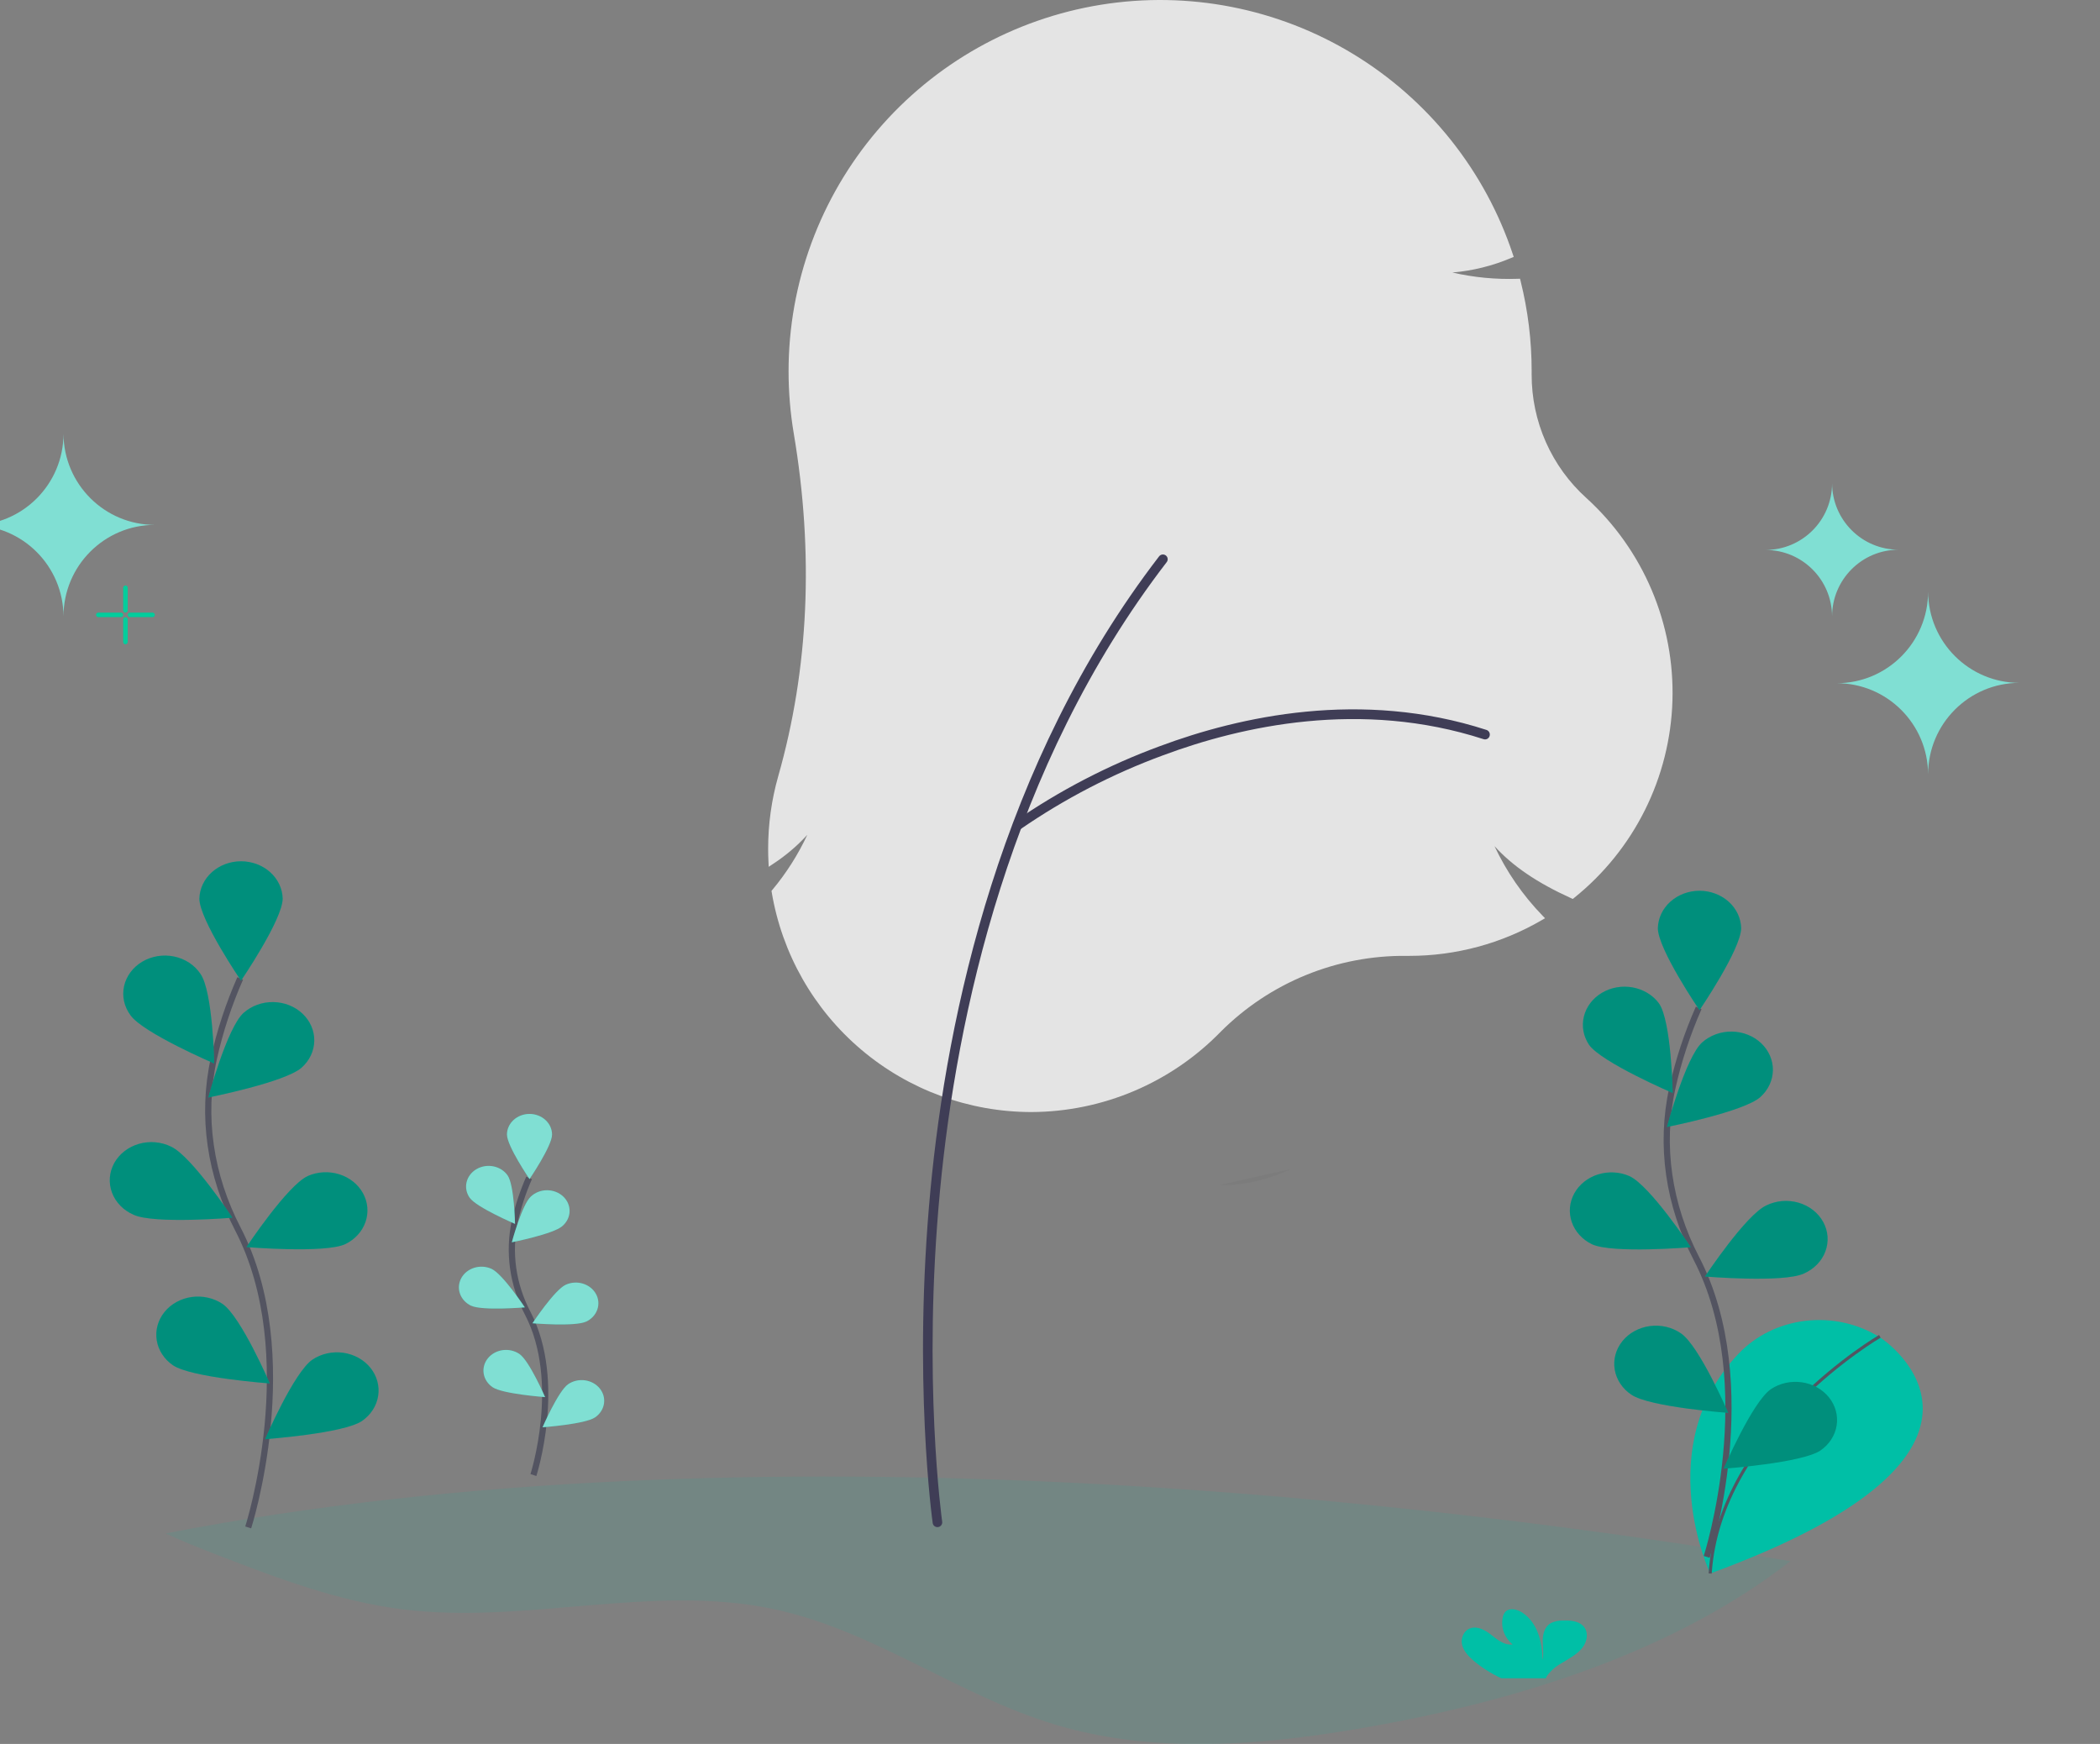 <svg width="678" height="563" viewBox="0 0 678 563" fill="none" xmlns="http://www.w3.org/2000/svg">
<rect x="0" y="0" width="678" height="563" fill="#808080" stroke="none"/>
<g clip-path="url(#clip0_435_2)">
<path opacity="0.1" d="M53.487 495.035C58.638 497.467 64.034 499.568 69.358 501.663C89.027 509.271 108.992 516.946 130.122 519.557C169.778 524.455 210.737 511.193 249.72 519.444C282.381 526.35 309.392 547.512 341.3 556.936C356.137 561.317 371.574 563.033 387.148 563.033H389.16C391.089 563.011 393.003 562.967 394.903 562.901C410.695 562.357 426.551 560.217 442.032 557.479C490.911 548.864 540.658 533.07 578.028 503.995C469.245 485.75 245.105 457.795 53.487 495.035Z" fill="#00BFA6"/>
<path d="M80.136 493.093C80.136 493.093 97.983 437.581 76.787 396.723C67.89 379.577 64.938 360.324 69.047 341.714C71.012 332.879 73.857 324.227 77.547 315.867" stroke="#535461" stroke-width="2" stroke-miterlimit="10"/>
<path d="M64.367 290.079C64.367 296.886 77.814 316.589 77.814 316.589C77.814 316.589 91.262 296.859 91.262 290.079C91.181 286.862 89.729 283.802 87.216 281.553C84.704 279.304 81.331 278.045 77.818 278.045C74.306 278.045 70.933 279.304 68.42 281.553C65.908 283.802 64.456 286.862 64.374 290.079H64.367Z" fill="#00BFA6"/>
<path d="M42.137 327.763C46.174 333.476 69.163 343.338 69.163 343.338C69.163 343.338 68.743 320.082 64.707 314.369C63.77 312.967 62.536 311.751 61.078 310.793C59.62 309.834 57.967 309.153 56.218 308.789C54.468 308.425 52.656 308.385 50.889 308.672C49.122 308.959 47.436 309.568 45.93 310.461C44.424 311.354 43.128 312.515 42.119 313.875C41.109 315.234 40.407 316.765 40.054 318.376C39.701 319.988 39.703 321.649 40.061 323.26C40.418 324.871 41.124 326.4 42.137 327.757V327.763Z" fill="#00BFA6"/>
<path d="M43.136 392.163C49.769 395.225 75.044 393.111 75.044 393.111C75.044 393.111 61.871 373.228 55.238 370.166C53.656 369.389 51.921 368.91 50.134 368.757C48.347 368.604 46.545 368.781 44.834 369.276C43.122 369.771 41.537 370.575 40.17 371.64C38.803 372.705 37.682 374.011 36.875 375.479C36.067 376.947 35.588 378.548 35.466 380.189C35.345 381.829 35.582 383.475 36.166 385.03C36.749 386.585 37.667 388.017 38.864 389.242C40.061 390.467 41.513 391.46 43.136 392.163Z" fill="#00BFA6"/>
<path d="M55.824 440.736C61.792 444.779 87.103 446.608 87.103 446.608C87.103 446.608 77.786 424.976 71.818 420.926C68.948 419.014 65.371 418.218 61.864 418.712C58.357 419.206 55.206 420.949 53.096 423.563C50.986 426.176 50.089 429.447 50.599 432.664C51.11 435.881 52.988 438.782 55.824 440.736Z" fill="#00BFA6"/>
<path d="M97.389 344.657C92.065 349.396 67.246 354.307 67.246 354.307C67.246 354.307 73.322 331.727 78.646 326.982C81.205 324.704 84.646 323.452 88.212 323.499C91.779 323.546 95.179 324.889 97.664 327.233C100.15 329.577 101.517 332.73 101.465 335.997C101.414 339.265 99.948 342.38 97.389 344.657Z" fill="#00BFA6"/>
<path d="M111.474 401.64C104.84 404.702 79.565 402.588 79.565 402.588C79.565 402.588 92.738 382.705 99.371 379.644C102.545 378.249 106.19 378.05 109.522 379.09C112.854 380.129 115.609 382.325 117.194 385.204C118.779 388.084 119.069 391.418 118.001 394.491C116.933 397.564 114.592 400.131 111.481 401.64H111.474Z" fill="#00BFA6"/>
<path d="M116.863 458.736C110.895 462.779 85.584 464.608 85.584 464.608C85.584 464.608 94.901 442.976 100.869 438.927C103.738 437.014 107.316 436.219 110.822 436.712C114.329 437.206 117.481 438.95 119.591 441.563C121.701 444.176 122.598 447.448 122.087 450.664C121.576 453.881 119.698 456.782 116.863 458.736Z" fill="#00BFA6"/>
<path opacity="0.25" d="M64.367 290.079C64.367 296.886 77.814 316.589 77.814 316.589C77.814 316.589 91.262 296.859 91.262 290.079C91.181 286.862 89.729 283.802 87.216 281.553C84.704 279.304 81.331 278.045 77.818 278.045C74.306 278.045 70.933 279.304 68.42 281.553C65.908 283.802 64.456 286.862 64.374 290.079H64.367Z" fill="black"/>
<path opacity="0.25" d="M42.137 327.763C46.174 333.476 69.163 343.338 69.163 343.338C69.163 343.338 68.743 320.082 64.707 314.369C63.77 312.967 62.536 311.751 61.078 310.793C59.62 309.834 57.967 309.153 56.218 308.789C54.468 308.425 52.656 308.385 50.889 308.672C49.122 308.959 47.436 309.568 45.93 310.461C44.424 311.354 43.128 312.515 42.119 313.875C41.109 315.234 40.407 316.765 40.054 318.376C39.701 319.988 39.703 321.649 40.061 323.26C40.418 324.871 41.124 326.4 42.137 327.757V327.763Z" fill="black"/>
<path opacity="0.25" d="M43.136 392.163C49.769 395.225 75.044 393.111 75.044 393.111C75.044 393.111 61.871 373.228 55.238 370.166C53.656 369.389 51.921 368.91 50.134 368.757C48.347 368.604 46.545 368.781 44.834 369.276C43.122 369.771 41.537 370.575 40.17 371.64C38.803 372.705 37.682 374.011 36.875 375.479C36.067 376.947 35.588 378.548 35.466 380.189C35.345 381.829 35.582 383.475 36.166 385.03C36.749 386.585 37.667 388.017 38.864 389.242C40.061 390.467 41.513 391.46 43.136 392.163Z" fill="black"/>
<path opacity="0.25" d="M55.824 440.736C61.792 444.779 87.103 446.608 87.103 446.608C87.103 446.608 77.786 424.976 71.818 420.926C68.948 419.014 65.371 418.218 61.864 418.712C58.357 419.206 55.206 420.949 53.096 423.563C50.986 426.176 50.089 429.447 50.599 432.664C51.11 435.881 52.988 438.782 55.824 440.736Z" fill="black"/>
<path opacity="0.25" d="M97.389 344.657C92.065 349.396 67.246 354.307 67.246 354.307C67.246 354.307 73.322 331.727 78.646 326.982C81.205 324.704 84.646 323.452 88.212 323.499C91.779 323.546 95.179 324.889 97.664 327.233C100.15 329.577 101.517 332.73 101.465 335.997C101.414 339.265 99.948 342.38 97.389 344.657Z" fill="black"/>
<path opacity="0.25" d="M111.474 401.64C104.84 404.702 79.565 402.588 79.565 402.588C79.565 402.588 92.738 382.705 99.371 379.644C102.545 378.249 106.19 378.05 109.522 379.09C112.854 380.129 115.609 382.325 117.194 385.204C118.779 388.084 119.069 391.418 118.001 394.491C116.933 397.564 114.592 400.131 111.481 401.64H111.474Z" fill="black"/>
<path opacity="0.25" d="M116.863 458.736C110.895 462.779 85.584 464.608 85.584 464.608C85.584 464.608 94.901 442.976 100.869 438.927C103.738 437.014 107.316 436.219 110.822 436.712C114.329 437.206 117.481 438.95 119.591 441.563C121.701 444.176 122.598 447.448 122.087 450.664C121.576 453.881 119.698 456.782 116.863 458.736Z" fill="black"/>
<path d="M172.216 476.186C172.216 476.186 181.881 446.13 170.408 424.015C165.532 414.765 164.062 404.317 166.219 394.237C167.284 389.459 168.824 384.78 170.82 380.26" stroke="#535461" stroke-width="2" stroke-miterlimit="10"/>
<path d="M163.68 366.276C163.68 369.961 170.958 380.638 170.958 380.638C170.958 380.638 178.235 369.954 178.235 366.276C178.235 364.507 177.468 362.81 176.102 361.559C174.737 360.308 172.885 359.605 170.954 359.605C169.023 359.605 167.171 360.308 165.806 361.559C164.44 362.81 163.673 364.507 163.673 366.276H163.68Z" fill="#00BFA6"/>
<path d="M151.643 386.675C153.813 389.764 166.277 395.106 166.277 395.106C166.277 395.106 166.053 382.513 163.868 379.425C163.349 378.689 162.676 378.055 161.889 377.558C161.102 377.06 160.215 376.71 159.28 376.527C158.345 376.343 157.38 376.33 156.439 376.489C155.499 376.647 154.602 376.974 153.799 377.45C152.996 377.926 152.304 378.542 151.761 379.263C151.218 379.985 150.836 380.797 150.636 381.654C150.435 382.51 150.421 383.395 150.594 384.256C150.767 385.118 151.124 385.94 151.643 386.675Z" fill="#00BFA6"/>
<path d="M152.171 421.543C155.788 423.199 169.446 422.053 169.446 422.053C169.446 422.053 162.313 411.29 158.725 409.633C157.87 409.239 156.939 409.002 155.984 408.938C155.03 408.874 154.071 408.982 153.162 409.257C152.253 409.532 151.412 409.969 150.687 410.541C149.963 411.114 149.368 411.812 148.938 412.595C148.507 413.379 148.25 414.232 148.179 415.107C148.109 415.981 148.227 416.86 148.527 417.692C148.828 418.525 149.304 419.295 149.929 419.959C150.554 420.623 151.316 421.168 152.171 421.562V421.543Z" fill="#00BFA6"/>
<path d="M159.051 447.841C162.284 450.028 175.985 451.022 175.985 451.022C175.985 451.022 170.921 439.311 167.71 437.104C166.941 436.582 166.068 436.203 165.14 435.99C164.212 435.777 163.247 435.734 162.3 435.863C161.354 435.991 160.444 436.289 159.624 436.74C158.803 437.191 158.087 437.785 157.517 438.489C156.947 439.193 156.534 439.993 156.302 440.844C156.069 441.694 156.022 442.578 156.162 443.445C156.302 444.312 156.628 445.145 157.12 445.897C157.612 446.649 158.26 447.305 159.029 447.827L159.051 447.841Z" fill="#00BFA6"/>
<path d="M181.562 395.821C178.669 398.386 165.243 401.044 165.243 401.044C165.243 401.044 168.534 388.816 171.413 386.251C172.093 385.614 172.905 385.108 173.801 384.763C174.698 384.418 175.661 384.241 176.633 384.242C177.605 384.244 178.567 384.424 179.462 384.772C180.358 385.12 181.167 385.629 181.844 386.269C182.521 386.908 183.051 387.666 183.403 388.496C183.755 389.327 183.922 390.213 183.894 391.104C183.865 391.994 183.643 392.87 183.238 393.681C182.834 394.491 182.257 395.219 181.541 395.821H181.562Z" fill="#00BFA6"/>
<path d="M189.18 426.672C185.563 428.329 171.905 427.183 171.905 427.183C171.905 427.183 179.038 416.42 182.626 414.763C183.481 414.369 184.412 414.132 185.367 414.068C186.321 414.003 187.28 414.112 188.189 414.387C189.098 414.662 189.939 415.098 190.664 415.671C191.388 416.244 191.983 416.942 192.413 417.725C192.844 418.509 193.101 419.362 193.172 420.236C193.242 421.111 193.124 421.99 192.824 422.822C192.523 423.655 192.047 424.425 191.422 425.089C190.797 425.753 190.035 426.298 189.18 426.692V426.672Z" fill="#00BFA6"/>
<path d="M192.102 457.583C188.869 459.77 175.168 460.764 175.168 460.764C175.168 460.764 180.231 449.053 183.443 446.846C184.995 445.792 186.941 445.345 188.853 445.605C190.764 445.865 192.485 446.81 193.636 448.232C194.787 449.654 195.274 451.436 194.991 453.188C194.707 454.939 193.676 456.515 192.124 457.57L192.102 457.583Z" fill="#00BFA6"/>
<path opacity="0.5" d="M163.68 366.276C163.68 369.961 170.958 380.638 170.958 380.638C170.958 380.638 178.235 369.954 178.235 366.276C178.235 364.507 177.468 362.81 176.102 361.559C174.737 360.308 172.885 359.605 170.954 359.605C169.023 359.605 167.171 360.308 165.806 361.559C164.44 362.81 163.673 364.507 163.673 366.276H163.68Z" fill="white"/>
<path opacity="0.5" d="M151.643 386.675C153.813 389.764 166.277 395.106 166.277 395.106C166.277 395.106 166.053 382.513 163.868 379.425C163.349 378.689 162.676 378.055 161.889 377.558C161.102 377.06 160.215 376.71 159.28 376.527C158.345 376.343 157.38 376.33 156.439 376.489C155.499 376.647 154.602 376.974 153.799 377.45C152.996 377.926 152.304 378.542 151.761 379.263C151.218 379.985 150.836 380.797 150.636 381.654C150.435 382.51 150.421 383.395 150.594 384.256C150.767 385.118 151.124 385.94 151.643 386.675Z" fill="white"/>
<path opacity="0.5" d="M152.171 421.543C155.788 423.199 169.446 422.053 169.446 422.053C169.446 422.053 162.313 411.29 158.725 409.633C157.87 409.239 156.939 409.002 155.984 408.938C155.03 408.874 154.071 408.982 153.162 409.257C152.253 409.532 151.412 409.969 150.687 410.541C149.963 411.114 149.368 411.812 148.938 412.595C148.507 413.379 148.25 414.232 148.179 415.107C148.109 415.981 148.227 416.86 148.527 417.692C148.828 418.525 149.304 419.295 149.929 419.959C150.554 420.623 151.316 421.168 152.171 421.562V421.543Z" fill="white"/>
<path opacity="0.5" d="M159.051 447.841C162.284 450.028 175.985 451.022 175.985 451.022C175.985 451.022 170.921 439.311 167.71 437.104C166.941 436.582 166.068 436.203 165.14 435.99C164.212 435.777 163.247 435.734 162.3 435.863C161.354 435.991 160.444 436.289 159.624 436.74C158.803 437.191 158.087 437.785 157.517 438.489C156.947 439.193 156.534 439.993 156.302 440.844C156.069 441.694 156.022 442.578 156.162 443.445C156.302 444.312 156.628 445.145 157.12 445.897C157.612 446.649 158.26 447.305 159.029 447.827L159.051 447.841Z" fill="white"/>
<path opacity="0.5" d="M181.562 395.821C178.669 398.386 165.243 401.044 165.243 401.044C165.243 401.044 168.534 388.816 171.413 386.251C172.093 385.614 172.905 385.108 173.801 384.763C174.698 384.418 175.661 384.241 176.633 384.242C177.605 384.244 178.567 384.424 179.462 384.772C180.358 385.12 181.167 385.629 181.844 386.269C182.521 386.908 183.051 387.666 183.403 388.496C183.755 389.327 183.922 390.213 183.894 391.104C183.865 391.994 183.643 392.87 183.238 393.681C182.834 394.491 182.257 395.219 181.541 395.821H181.562Z" fill="white"/>
<path opacity="0.5" d="M189.18 426.672C185.563 428.329 171.905 427.183 171.905 427.183C171.905 427.183 179.038 416.42 182.626 414.763C183.481 414.369 184.412 414.132 185.367 414.068C186.321 414.003 187.28 414.112 188.189 414.387C189.098 414.662 189.939 415.098 190.664 415.671C191.388 416.244 191.983 416.942 192.413 417.725C192.844 418.509 193.101 419.362 193.172 420.236C193.242 421.111 193.124 421.99 192.824 422.822C192.523 423.655 192.047 424.425 191.422 425.089C190.797 425.753 190.035 426.298 189.18 426.692V426.672Z" fill="white"/>
<path opacity="0.5" d="M192.102 457.583C188.869 459.77 175.168 460.764 175.168 460.764C175.168 460.764 180.231 449.053 183.443 446.846C184.995 445.792 186.941 445.345 188.853 445.605C190.764 445.865 192.485 446.81 193.636 448.232C194.787 449.654 195.274 451.436 194.991 453.188C194.707 454.939 193.676 456.515 192.124 457.57L192.102 457.583Z" fill="white"/>
<path opacity="0.03" d="M368.724 317.458C368.724 317.458 367.277 323.926 358.134 324.576L368.724 317.458Z" fill="black"/>
<path opacity="0.03" d="M416.735 377.397C416.735 377.397 405.884 383.004 393.673 382.573L416.735 377.397Z" fill="black"/>
<path d="M475.807 536.165C474.121 534.727 472.537 533.03 472.045 530.969C471.553 528.908 472.515 526.429 474.671 525.667C477.08 524.819 479.662 526.33 481.615 527.901C483.569 529.471 485.811 531.214 488.365 530.883C487.049 529.79 486.066 528.404 485.509 526.859C484.953 525.314 484.842 523.664 485.189 522.068C485.301 521.41 485.606 520.791 486.071 520.279C487.41 518.954 489.84 519.53 491.439 520.564C496.503 523.878 497.95 530.194 497.986 535.907C498.499 533.846 498.065 531.698 498.08 529.584C498.094 527.47 498.723 525.13 500.669 523.99C501.893 523.39 503.269 523.1 504.655 523.149C506.948 523.069 509.502 523.281 511.064 524.819C513.01 526.728 512.511 529.929 510.811 532.03C509.111 534.131 506.543 535.449 504.178 536.901C502.279 537.938 500.659 539.354 499.44 541.043C499.295 541.279 499.176 541.528 499.085 541.785H484.69C481.465 540.288 478.477 538.397 475.807 536.165Z" fill="#00BFA6"/>
<path d="M607.521 432.12C607.521 432.12 661.29 467.982 552.138 507.972C552.138 507.972 532.802 466.948 561.303 437.011C566.838 431.175 574.517 427.4 582.885 426.404C591.254 425.407 599.731 427.257 606.71 431.603L607.521 432.12Z" fill="#00BFA6"/>
<path d="M606.927 431.404C606.927 431.404 555.155 461.586 552.138 507.965" stroke="#535461" stroke-miterlimit="10"/>
<path d="M551.024 502.603C551.024 502.603 568.87 447.092 547.675 406.233C538.777 389.088 535.826 369.835 539.935 351.225C541.899 342.389 544.745 333.737 548.434 325.377" stroke="#535461" stroke-width="2" stroke-miterlimit="10"/>
<path d="M535.247 299.603C535.247 306.41 548.695 326.113 548.695 326.113C548.695 326.113 562.143 306.383 562.143 299.603C562.061 296.386 560.609 293.326 558.096 291.077C555.584 288.828 552.211 287.568 548.698 287.568C545.186 287.568 541.813 288.828 539.3 291.077C536.788 293.326 535.336 296.386 535.254 299.603H535.247Z" fill="#00BFA6"/>
<path d="M513.025 337.287C517.061 343 540.05 352.862 540.05 352.862C540.05 352.862 539.631 329.606 535.594 323.893C533.614 321.24 530.581 319.4 527.142 318.767C523.703 318.134 520.129 318.758 517.185 320.504C514.24 322.251 512.157 324.983 511.38 328.117C510.602 331.251 511.193 334.539 513.025 337.28V337.287Z" fill="#00BFA6"/>
<path d="M513.994 401.687C520.627 404.749 545.903 402.634 545.903 402.634C545.903 402.634 532.73 382.752 526.096 379.69C522.922 378.295 519.278 378.096 515.946 379.136C512.613 380.176 509.859 382.371 508.274 385.25C506.689 388.13 506.399 391.464 507.467 394.537C508.535 397.61 510.876 400.177 513.987 401.687H513.994Z" fill="#00BFA6"/>
<path d="M526.704 450.246C532.672 454.289 557.983 456.118 557.983 456.118C557.983 456.118 548.666 434.486 542.698 430.437C541.28 429.459 539.664 428.749 537.944 428.346C536.224 427.943 534.435 427.857 532.678 428.091C530.922 428.325 529.233 428.876 527.71 429.711C526.187 430.546 524.859 431.649 523.803 432.956C522.748 434.263 521.985 435.749 521.559 437.328C521.134 438.907 521.053 440.547 521.323 442.155C521.593 443.762 522.207 445.305 523.131 446.693C524.054 448.082 525.269 449.29 526.704 450.246Z" fill="#00BFA6"/>
<path d="M568.313 354.181C562.989 358.919 538.17 363.83 538.17 363.83C538.17 363.83 544.246 341.25 549.57 336.505C550.837 335.378 552.334 334.49 553.975 333.892C555.616 333.295 557.37 332.999 559.136 333.023C560.902 333.046 562.646 333.388 564.267 334.029C565.889 334.669 567.357 335.596 568.588 336.757C569.819 337.918 570.788 339.289 571.44 340.793C572.092 342.296 572.415 343.903 572.389 345.521C572.364 347.139 571.991 348.736 571.291 350.222C570.592 351.708 569.58 353.053 568.313 354.181Z" fill="#00BFA6"/>
<path d="M582.361 411.144C575.728 414.206 550.453 412.092 550.453 412.092C550.453 412.092 563.625 392.209 570.259 389.147C571.841 388.37 573.576 387.891 575.363 387.738C577.149 387.586 578.952 387.762 580.663 388.257C582.374 388.752 583.96 389.556 585.327 390.621C586.694 391.687 587.814 392.992 588.622 394.46C589.43 395.928 589.909 397.53 590.03 399.17C590.152 400.81 589.914 402.456 589.331 404.011C588.747 405.566 587.83 406.998 586.633 408.223C585.436 409.448 583.984 410.441 582.361 411.144Z" fill="#00BFA6"/>
<path d="M587.75 468.26C581.782 472.303 556.471 474.132 556.471 474.132C556.471 474.132 565.788 452.5 571.756 448.45C574.625 446.538 578.203 445.742 581.71 446.236C585.217 446.73 588.368 448.473 590.478 451.087C592.588 453.7 593.485 456.971 592.975 460.188C592.464 463.405 590.586 466.306 587.75 468.26Z" fill="#00BFA6"/>
<path opacity="0.25" d="M535.247 299.603C535.247 306.41 548.695 326.113 548.695 326.113C548.695 326.113 562.143 306.383 562.143 299.603C562.061 296.386 560.609 293.326 558.096 291.077C555.584 288.828 552.211 287.568 548.698 287.568C545.186 287.568 541.813 288.828 539.3 291.077C536.788 293.326 535.336 296.386 535.254 299.603H535.247Z" fill="black"/>
<path opacity="0.25" d="M513.025 337.287C517.061 343 540.05 352.862 540.05 352.862C540.05 352.862 539.631 329.606 535.594 323.893C533.614 321.24 530.581 319.4 527.142 318.767C523.703 318.134 520.129 318.758 517.185 320.504C514.24 322.251 512.157 324.983 511.38 328.117C510.602 331.251 511.193 334.539 513.025 337.28V337.287Z" fill="black"/>
<path opacity="0.25" d="M513.994 401.687C520.627 404.749 545.903 402.634 545.903 402.634C545.903 402.634 532.73 382.752 526.096 379.69C522.922 378.295 519.278 378.096 515.946 379.136C512.613 380.176 509.859 382.371 508.274 385.25C506.689 388.13 506.399 391.464 507.467 394.537C508.535 397.61 510.876 400.177 513.987 401.687H513.994Z" fill="black"/>
<path opacity="0.25" d="M526.704 450.246C532.672 454.289 557.983 456.118 557.983 456.118C557.983 456.118 548.666 434.486 542.698 430.437C541.28 429.459 539.664 428.749 537.944 428.346C536.224 427.943 534.435 427.857 532.678 428.091C530.922 428.325 529.233 428.876 527.71 429.711C526.187 430.546 524.859 431.649 523.803 432.956C522.748 434.263 521.985 435.749 521.559 437.328C521.134 438.907 521.053 440.547 521.323 442.155C521.593 443.762 522.207 445.305 523.131 446.693C524.054 448.082 525.269 449.29 526.704 450.246Z" fill="black"/>
<path opacity="0.25" d="M568.313 354.181C562.989 358.919 538.17 363.83 538.17 363.83C538.17 363.83 544.246 341.25 549.57 336.505C550.837 335.378 552.334 334.49 553.975 333.892C555.616 333.295 557.37 332.999 559.136 333.023C560.902 333.046 562.646 333.388 564.267 334.029C565.889 334.669 567.357 335.596 568.588 336.757C569.819 337.918 570.788 339.289 571.44 340.793C572.092 342.296 572.415 343.903 572.389 345.521C572.364 347.139 571.991 348.736 571.291 350.222C570.592 351.708 569.58 353.053 568.313 354.181Z" fill="black"/>
<path opacity="0.25" d="M582.361 411.144C575.728 414.206 550.453 412.092 550.453 412.092C550.453 412.092 563.625 392.209 570.259 389.147C571.841 388.37 573.576 387.891 575.363 387.738C577.149 387.586 578.952 387.762 580.663 388.257C582.374 388.752 583.96 389.556 585.327 390.621C586.694 391.687 587.814 392.992 588.622 394.46C589.43 395.928 589.909 397.53 590.03 399.17C590.152 400.81 589.914 402.456 589.331 404.011C588.747 405.566 587.83 406.998 586.633 408.223C585.436 409.448 583.984 410.441 582.361 411.144Z" fill="black"/>
<path opacity="0.25" d="M587.75 468.26C581.782 472.303 556.471 474.132 556.471 474.132C556.471 474.132 565.788 452.5 571.756 448.45C574.625 446.538 578.203 445.742 581.71 446.236C585.217 446.73 588.368 448.473 590.478 451.087C592.588 453.7 593.485 456.971 592.975 460.188C592.464 463.405 590.586 466.306 587.75 468.26Z" fill="black"/>
<path fill-rule="evenodd" clip-rule="evenodd" d="M20.5 199C20.441 182.728 7.256 169.555 -9 169.555C7.292 169.555 20.5 156.322 20.5 140C20.559 156.272 33.744 169.445 50 169.445C33.707 169.445 20.5 182.678 20.5 199Z" fill="#80DFD3"/>
<path fill-rule="evenodd" clip-rule="evenodd" d="M622.5 250C622.441 233.728 609.256 220.555 593 220.555C609.292 220.555 622.5 207.322 622.5 191C622.559 207.272 635.744 220.445 652 220.445C635.707 220.445 622.5 233.678 622.5 250Z" fill="#80DFD3"/>
<path fill-rule="evenodd" clip-rule="evenodd" d="M591.5 199C591.457 187.14 581.848 177.54 570 177.54C581.874 177.54 591.5 167.896 591.5 156C591.543 167.86 601.152 177.46 613 177.46C601.126 177.46 591.5 187.104 591.5 199Z" fill="#80DFD3"/>
<rect x="41.231" y="197.769" width="8.769" height="1.462" rx="0.731" fill="#00CD9C"/>
<rect x="39.769" y="197.769" width="8.769" height="1.462" rx="0.731" transform="rotate(-90 39.769 197.769)" fill="#00CD9C"/>
<rect x="39.769" y="208" width="8.769" height="1.462" rx="0.731" transform="rotate(-90 39.769 208)" fill="#00CD9C"/>
<rect x="31" y="197.769" width="8.769" height="1.462" rx="0.731" fill="#00CD9C"/>
</g>
<path d="M333.027 359C312.902 358.998 293.43 351.865 278.072 338.87C262.714 325.874 252.467 307.858 249.152 288.024L249.083 287.605L249.354 287.28C253.868 281.873 257.66 275.904 260.636 269.522C257.346 273.108 253.619 276.268 249.542 278.927L248.181 279.831L248.103 278.201C248.034 276.794 248 275.396 248 274.046C247.993 266.113 249.089 258.218 251.256 250.587C261.127 215.92 262.815 178.693 256.273 139.941C255.155 133.297 254.594 126.57 254.594 119.832C254.604 91.358 264.758 63.817 283.238 42.141C301.719 20.465 327.318 6.069 355.452 1.532C383.587 -3.005 412.419 2.612 436.787 17.378C461.154 32.144 479.465 55.094 488.441 82.12L488.714 82.944L487.909 83.269C481.864 85.826 475.453 87.415 468.913 87.978C475.825 89.566 482.915 90.247 490.003 90.002L490.751 89.976L490.933 90.703C493.31 100.231 494.511 110.013 494.509 119.832L494.505 120.895C494.483 128.415 496.047 135.855 499.095 142.73C502.144 149.606 506.608 155.762 512.197 160.797C521.28 169.055 528.465 179.18 533.258 190.476C538.051 201.773 540.337 213.973 539.96 226.237C539.583 238.501 536.551 250.537 531.074 261.519C525.597 272.5 517.803 282.166 508.23 289.85L507.787 290.208L507.267 289.972C496.318 285.008 488.341 279.601 482.508 273.146C486.397 281.429 491.633 289.011 498.003 295.584L498.826 296.432L497.804 297.027C484.803 304.601 470.023 308.589 454.974 308.583L454.545 308.582C454.393 308.581 454.241 308.581 454.089 308.581C442.975 308.464 431.948 310.566 421.657 314.764C411.366 318.961 402.018 325.169 394.16 333.025C386.214 341.203 376.714 347.713 366.216 352.174C355.718 356.634 344.435 358.955 333.027 359Z" fill="#E4E4E4"/>
<path d="M302.657 493C302.285 493 301.926 492.866 301.645 492.624C301.364 492.383 301.181 492.049 301.128 491.684C301.062 491.226 294.628 445.239 300.407 384.12C305.744 327.676 322.882 246.375 374.223 179.605C374.346 179.444 374.5 179.31 374.675 179.208C374.851 179.107 375.045 179.041 375.246 179.014C375.447 178.987 375.652 178.999 375.849 179.051C376.045 179.102 376.229 179.191 376.391 179.314C376.553 179.436 376.688 179.588 376.79 179.762C376.893 179.936 376.959 180.129 376.986 180.328C377.013 180.528 377 180.73 376.948 180.925C376.896 181.12 376.806 181.302 376.683 181.462C325.785 247.656 308.785 328.36 303.486 384.406C297.741 445.169 304.125 490.798 304.19 491.252C304.221 491.469 304.204 491.691 304.141 491.901C304.079 492.112 303.971 492.306 303.826 492.472C303.68 492.638 303.501 492.771 303.299 492.862C303.098 492.953 302.879 493 302.657 493Z" fill="#3F3D56"/>
<path d="M328.539 268C328.214 268 327.898 267.896 327.635 267.701C327.372 267.507 327.176 267.233 327.075 266.918C326.975 266.603 326.975 266.264 327.075 265.949C327.175 265.634 327.371 265.36 327.634 265.166C342.185 255.131 357.904 246.979 374.429 240.896C400.247 231.266 439.507 222.536 479.924 235.641C480.117 235.703 480.296 235.804 480.451 235.936C480.606 236.069 480.734 236.231 480.827 236.414C480.92 236.597 480.977 236.797 480.994 237.002C481.012 237.208 480.989 237.415 480.928 237.611C480.866 237.808 480.767 237.99 480.637 238.147C480.506 238.305 480.346 238.434 480.167 238.529C479.987 238.623 479.79 238.68 479.589 238.697C479.387 238.714 479.184 238.69 478.991 238.627C439.402 225.791 400.854 234.377 375.487 243.839C359.227 249.817 343.76 257.833 329.442 267.701C329.18 267.895 328.864 268 328.539 268Z" fill="#3F3D56"/>
<defs>
<clipPath id="clip0_435_2">
<rect width="678" height="537" fill="white" transform="translate(0 26)"/>
</clipPath>
</defs>
</svg>
